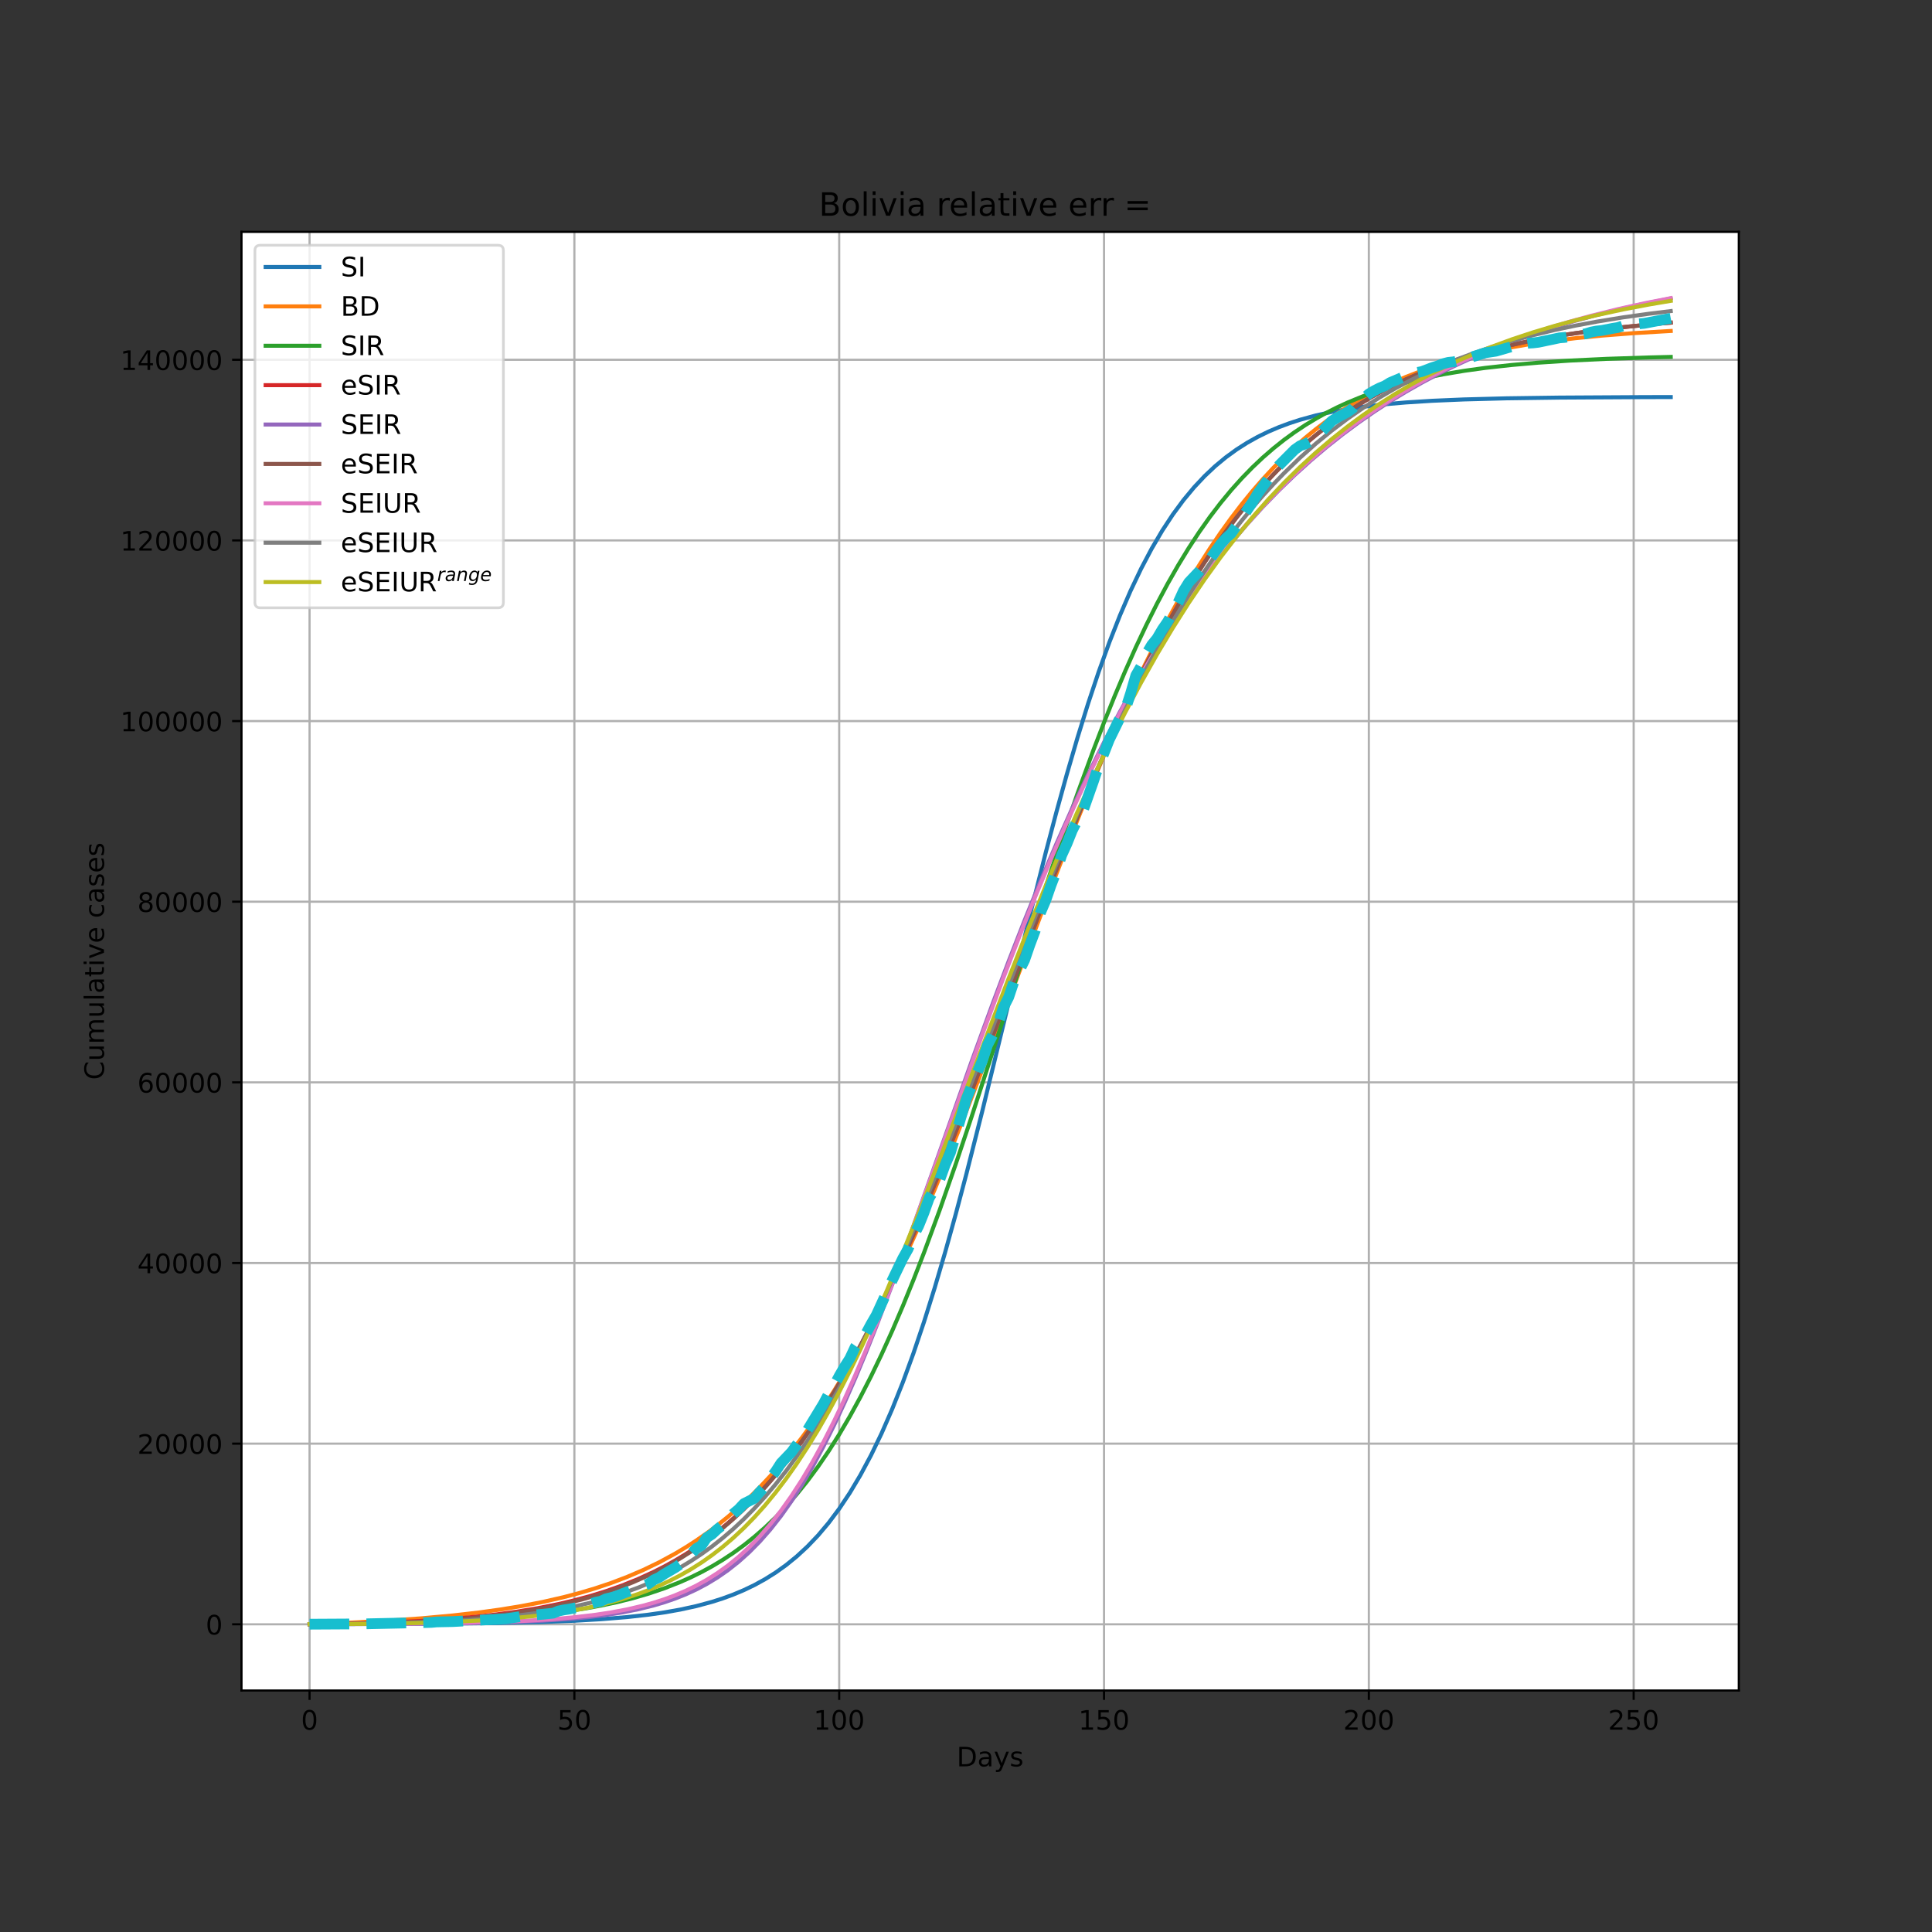 <?xml version="1.0" encoding="utf-8" standalone="no"?>
<!DOCTYPE svg PUBLIC "-//W3C//DTD SVG 1.1//EN"
  "http://www.w3.org/Graphics/SVG/1.1/DTD/svg11.dtd">
<!-- Created with matplotlib (https://matplotlib.org/) -->
<svg height="720pt" version="1.1" viewBox="0 0 720 720" width="720pt" xmlns="http://www.w3.org/2000/svg" xmlns:xlink="http://www.w3.org/1999/xlink">
 <rect x="0" y="0" width="720" height="720" fill="#333333" stroke="none"/>
 <defs>
  <style type="text/css">*{stroke-linecap:butt;stroke-linejoin:round;}</style>
 </defs>
 <g id="figure_1">
  <g id="patch_1">
   <path d="M 0 720 
L 720 720 
L 720 0 
L 0 0 
z
" style="fill:none;"/>
  </g>
  <g id="axes_1">
   <g id="patch_2">
    <path d="M 90 630 
L 648 630 
L 648 86.4 
L 90 86.4 
z
" style="fill:#ffffff;"/>
   </g>
   <g id="matplotlib.axis_1">
    <g id="xtick_1">
     <g id="line2d_1">
      <path clip-path="url(#p13b0a76f8d)" d="M 115.364 630 
L 115.364 86.4 
" style="fill:none;stroke:#b0b0b0;stroke-linecap:square;stroke-width:0.8;"/>
     </g>
     <g id="line2d_2">
      <defs>
       <path d="M 0 0 
L 0 3.5 
" id="m8380332beb" style="stroke:#000000;stroke-width:0.8;"/>
      </defs>
      <g>
       <use style="stroke:#000000;stroke-width:0.8;" x="115.364" xlink:href="#m8380332beb" y="630"/>
      </g>
     </g>
     <g id="text_1">
      <!-- 0 -->
      <g transform="translate(112.182 644.598)scale(0.1 -0.1)">
       <defs>
        <path d="M 31.781 66.406 
Q 24.172 66.406 20.328 58.906 
Q 16.5 51.422 16.5 36.375 
Q 16.5 21.391 20.328 13.891 
Q 24.172 6.391 31.781 6.391 
Q 39.453 6.391 43.281 13.891 
Q 47.125 21.391 47.125 36.375 
Q 47.125 51.422 43.281 58.906 
Q 39.453 66.406 31.781 66.406 
z
M 31.781 74.219 
Q 44.047 74.219 50.516 64.516 
Q 56.984 54.828 56.984 36.375 
Q 56.984 17.969 50.516 8.266 
Q 44.047 -1.422 31.781 -1.422 
Q 19.531 -1.422 13.062 8.266 
Q 6.594 17.969 6.594 36.375 
Q 6.594 54.828 13.062 64.516 
Q 19.531 74.219 31.781 74.219 
z
" id="DejaVuSans-48"/>
       </defs>
       <use xlink:href="#DejaVuSans-48"/>
      </g>
     </g>
    </g>
    <g id="xtick_2">
     <g id="line2d_3">
      <path clip-path="url(#p13b0a76f8d)" d="M 214.055 630 
L 214.055 86.4 
" style="fill:none;stroke:#b0b0b0;stroke-linecap:square;stroke-width:0.8;"/>
     </g>
     <g id="line2d_4">
      <g>
       <use style="stroke:#000000;stroke-width:0.8;" x="214.055" xlink:href="#m8380332beb" y="630"/>
      </g>
     </g>
     <g id="text_2">
      <!-- 50 -->
      <g transform="translate(207.692 644.598)scale(0.1 -0.1)">
       <defs>
        <path d="M 10.797 72.906 
L 49.516 72.906 
L 49.516 64.594 
L 19.828 64.594 
L 19.828 46.734 
Q 21.969 47.469 24.109 47.828 
Q 26.266 48.188 28.422 48.188 
Q 40.625 48.188 47.75 41.5 
Q 54.891 34.812 54.891 23.391 
Q 54.891 11.625 47.562 5.094 
Q 40.234 -1.422 26.906 -1.422 
Q 22.312 -1.422 17.547 -0.641 
Q 12.797 0.141 7.719 1.703 
L 7.719 11.625 
Q 12.109 9.234 16.797 8.062 
Q 21.484 6.891 26.703 6.891 
Q 35.156 6.891 40.078 11.328 
Q 45.016 15.766 45.016 23.391 
Q 45.016 31 40.078 35.438 
Q 35.156 39.891 26.703 39.891 
Q 22.75 39.891 18.812 39.016 
Q 14.891 38.141 10.797 36.281 
z
" id="DejaVuSans-53"/>
       </defs>
       <use xlink:href="#DejaVuSans-53"/>
       <use x="63.623" xlink:href="#DejaVuSans-48"/>
      </g>
     </g>
    </g>
    <g id="xtick_3">
     <g id="line2d_5">
      <path clip-path="url(#p13b0a76f8d)" d="M 312.746 630 
L 312.746 86.4 
" style="fill:none;stroke:#b0b0b0;stroke-linecap:square;stroke-width:0.8;"/>
     </g>
     <g id="line2d_6">
      <g>
       <use style="stroke:#000000;stroke-width:0.8;" x="312.746" xlink:href="#m8380332beb" y="630"/>
      </g>
     </g>
     <g id="text_3">
      <!-- 100 -->
      <g transform="translate(303.202 644.598)scale(0.1 -0.1)">
       <defs>
        <path d="M 12.406 8.297 
L 28.516 8.297 
L 28.516 63.922 
L 10.984 60.406 
L 10.984 69.391 
L 28.422 72.906 
L 38.281 72.906 
L 38.281 8.297 
L 54.391 8.297 
L 54.391 0 
L 12.406 0 
z
" id="DejaVuSans-49"/>
       </defs>
       <use xlink:href="#DejaVuSans-49"/>
       <use x="63.623" xlink:href="#DejaVuSans-48"/>
       <use x="127.246" xlink:href="#DejaVuSans-48"/>
      </g>
     </g>
    </g>
    <g id="xtick_4">
     <g id="line2d_7">
      <path clip-path="url(#p13b0a76f8d)" d="M 411.437 630 
L 411.437 86.4 
" style="fill:none;stroke:#b0b0b0;stroke-linecap:square;stroke-width:0.8;"/>
     </g>
     <g id="line2d_8">
      <g>
       <use style="stroke:#000000;stroke-width:0.8;" x="411.437" xlink:href="#m8380332beb" y="630"/>
      </g>
     </g>
     <g id="text_4">
      <!-- 150 -->
      <g transform="translate(401.893 644.598)scale(0.1 -0.1)">
       <use xlink:href="#DejaVuSans-49"/>
       <use x="63.623" xlink:href="#DejaVuSans-53"/>
       <use x="127.246" xlink:href="#DejaVuSans-48"/>
      </g>
     </g>
    </g>
    <g id="xtick_5">
     <g id="line2d_9">
      <path clip-path="url(#p13b0a76f8d)" d="M 510.128 630 
L 510.128 86.4 
" style="fill:none;stroke:#b0b0b0;stroke-linecap:square;stroke-width:0.8;"/>
     </g>
     <g id="line2d_10">
      <g>
       <use style="stroke:#000000;stroke-width:0.8;" x="510.128" xlink:href="#m8380332beb" y="630"/>
      </g>
     </g>
     <g id="text_5">
      <!-- 200 -->
      <g transform="translate(500.585 644.598)scale(0.1 -0.1)">
       <defs>
        <path d="M 19.188 8.297 
L 53.609 8.297 
L 53.609 0 
L 7.328 0 
L 7.328 8.297 
Q 12.938 14.109 22.625 23.891 
Q 32.328 33.688 34.812 36.531 
Q 39.547 41.844 41.422 45.531 
Q 43.312 49.219 43.312 52.781 
Q 43.312 58.594 39.234 62.25 
Q 35.156 65.922 28.609 65.922 
Q 23.969 65.922 18.812 64.312 
Q 13.672 62.703 7.812 59.422 
L 7.812 69.391 
Q 13.766 71.781 18.938 73 
Q 24.125 74.219 28.422 74.219 
Q 39.75 74.219 46.484 68.547 
Q 53.219 62.891 53.219 53.422 
Q 53.219 48.922 51.531 44.891 
Q 49.859 40.875 45.406 35.406 
Q 44.188 33.984 37.641 27.219 
Q 31.109 20.453 19.188 8.297 
z
" id="DejaVuSans-50"/>
       </defs>
       <use xlink:href="#DejaVuSans-50"/>
       <use x="63.623" xlink:href="#DejaVuSans-48"/>
       <use x="127.246" xlink:href="#DejaVuSans-48"/>
      </g>
     </g>
    </g>
    <g id="xtick_6">
     <g id="line2d_11">
      <path clip-path="url(#p13b0a76f8d)" d="M 608.82 630 
L 608.82 86.4 
" style="fill:none;stroke:#b0b0b0;stroke-linecap:square;stroke-width:0.8;"/>
     </g>
     <g id="line2d_12">
      <g>
       <use style="stroke:#000000;stroke-width:0.8;" x="608.82" xlink:href="#m8380332beb" y="630"/>
      </g>
     </g>
     <g id="text_6">
      <!-- 250 -->
      <g transform="translate(599.276 644.598)scale(0.1 -0.1)">
       <use xlink:href="#DejaVuSans-50"/>
       <use x="63.623" xlink:href="#DejaVuSans-53"/>
       <use x="127.246" xlink:href="#DejaVuSans-48"/>
      </g>
     </g>
    </g>
    <g id="text_7">
     <!-- Days -->
     <g transform="translate(356.522 658.277)scale(0.1 -0.1)">
      <defs>
       <path d="M 19.672 64.797 
L 19.672 8.109 
L 31.594 8.109 
Q 46.688 8.109 53.688 14.938 
Q 60.688 21.781 60.688 36.531 
Q 60.688 51.172 53.688 57.984 
Q 46.688 64.797 31.594 64.797 
z
M 9.812 72.906 
L 30.078 72.906 
Q 51.266 72.906 61.172 64.094 
Q 71.094 55.281 71.094 36.531 
Q 71.094 17.672 61.125 8.828 
Q 51.172 0 30.078 0 
L 9.812 0 
z
" id="DejaVuSans-68"/>
       <path d="M 34.281 27.484 
Q 23.391 27.484 19.188 25 
Q 14.984 22.516 14.984 16.5 
Q 14.984 11.719 18.141 8.906 
Q 21.297 6.109 26.703 6.109 
Q 34.188 6.109 38.703 11.406 
Q 43.219 16.703 43.219 25.484 
L 43.219 27.484 
z
M 52.203 31.203 
L 52.203 0 
L 43.219 0 
L 43.219 8.297 
Q 40.141 3.328 35.547 0.953 
Q 30.953 -1.422 24.312 -1.422 
Q 15.922 -1.422 10.953 3.297 
Q 6 8.016 6 15.922 
Q 6 25.141 12.172 29.828 
Q 18.359 34.516 30.609 34.516 
L 43.219 34.516 
L 43.219 35.406 
Q 43.219 41.609 39.141 45 
Q 35.062 48.391 27.688 48.391 
Q 23 48.391 18.547 47.266 
Q 14.109 46.141 10.016 43.891 
L 10.016 52.203 
Q 14.938 54.109 19.578 55.047 
Q 24.219 56 28.609 56 
Q 40.484 56 46.344 49.844 
Q 52.203 43.703 52.203 31.203 
z
" id="DejaVuSans-97"/>
       <path d="M 32.172 -5.078 
Q 28.375 -14.844 24.75 -17.812 
Q 21.141 -20.797 15.094 -20.797 
L 7.906 -20.797 
L 7.906 -13.281 
L 13.188 -13.281 
Q 16.891 -13.281 18.938 -11.516 
Q 21 -9.766 23.484 -3.219 
L 25.094 0.875 
L 2.984 54.688 
L 12.5 54.688 
L 29.594 11.922 
L 46.688 54.688 
L 56.203 54.688 
z
" id="DejaVuSans-121"/>
       <path d="M 44.281 53.078 
L 44.281 44.578 
Q 40.484 46.531 36.375 47.5 
Q 32.281 48.484 27.875 48.484 
Q 21.188 48.484 17.844 46.438 
Q 14.5 44.391 14.5 40.281 
Q 14.5 37.156 16.891 35.375 
Q 19.281 33.594 26.516 31.984 
L 29.594 31.297 
Q 39.156 29.25 43.188 25.516 
Q 47.219 21.781 47.219 15.094 
Q 47.219 7.469 41.188 3.016 
Q 35.156 -1.422 24.609 -1.422 
Q 20.219 -1.422 15.453 -0.562 
Q 10.688 0.297 5.422 2 
L 5.422 11.281 
Q 10.406 8.688 15.234 7.391 
Q 20.062 6.109 24.812 6.109 
Q 31.156 6.109 34.562 8.281 
Q 37.984 10.453 37.984 14.406 
Q 37.984 18.062 35.516 20.016 
Q 33.062 21.969 24.703 23.781 
L 21.578 24.516 
Q 13.234 26.266 9.516 29.906 
Q 5.812 33.547 5.812 39.891 
Q 5.812 47.609 11.281 51.797 
Q 16.75 56 26.812 56 
Q 31.781 56 36.172 55.266 
Q 40.578 54.547 44.281 53.078 
z
" id="DejaVuSans-115"/>
      </defs>
      <use xlink:href="#DejaVuSans-68"/>
      <use x="77.002" xlink:href="#DejaVuSans-97"/>
      <use x="138.281" xlink:href="#DejaVuSans-121"/>
      <use x="197.461" xlink:href="#DejaVuSans-115"/>
     </g>
    </g>
   </g>
   <g id="matplotlib.axis_2">
    <g id="ytick_1">
     <g id="line2d_13">
      <path clip-path="url(#p13b0a76f8d)" d="M 90 605.328 
L 648 605.328 
" style="fill:none;stroke:#b0b0b0;stroke-linecap:square;stroke-width:0.8;"/>
     </g>
     <g id="line2d_14">
      <defs>
       <path d="M 0 0 
L -3.5 0 
" id="m8670a196f9" style="stroke:#000000;stroke-width:0.8;"/>
      </defs>
      <g>
       <use style="stroke:#000000;stroke-width:0.8;" x="90" xlink:href="#m8670a196f9" y="605.328"/>
      </g>
     </g>
     <g id="text_8">
      <!-- 0 -->
      <g transform="translate(76.638 609.127)scale(0.1 -0.1)">
       <use xlink:href="#DejaVuSans-48"/>
      </g>
     </g>
    </g>
    <g id="ytick_2">
     <g id="line2d_15">
      <path clip-path="url(#p13b0a76f8d)" d="M 90 538.006 
L 648 538.006 
" style="fill:none;stroke:#b0b0b0;stroke-linecap:square;stroke-width:0.8;"/>
     </g>
     <g id="line2d_16">
      <g>
       <use style="stroke:#000000;stroke-width:0.8;" x="90" xlink:href="#m8670a196f9" y="538.006"/>
      </g>
     </g>
     <g id="text_9">
      <!-- 20000 -->
      <g transform="translate(51.188 541.805)scale(0.1 -0.1)">
       <use xlink:href="#DejaVuSans-50"/>
       <use x="63.623" xlink:href="#DejaVuSans-48"/>
       <use x="127.246" xlink:href="#DejaVuSans-48"/>
       <use x="190.869" xlink:href="#DejaVuSans-48"/>
       <use x="254.492" xlink:href="#DejaVuSans-48"/>
      </g>
     </g>
    </g>
    <g id="ytick_3">
     <g id="line2d_17">
      <path clip-path="url(#p13b0a76f8d)" d="M 90 470.684 
L 648 470.684 
" style="fill:none;stroke:#b0b0b0;stroke-linecap:square;stroke-width:0.8;"/>
     </g>
     <g id="line2d_18">
      <g>
       <use style="stroke:#000000;stroke-width:0.8;" x="90" xlink:href="#m8670a196f9" y="470.684"/>
      </g>
     </g>
     <g id="text_10">
      <!-- 40000 -->
      <g transform="translate(51.188 474.484)scale(0.1 -0.1)">
       <defs>
        <path d="M 37.797 64.312 
L 12.891 25.391 
L 37.797 25.391 
z
M 35.203 72.906 
L 47.609 72.906 
L 47.609 25.391 
L 58.016 25.391 
L 58.016 17.188 
L 47.609 17.188 
L 47.609 0 
L 37.797 0 
L 37.797 17.188 
L 4.891 17.188 
L 4.891 26.703 
z
" id="DejaVuSans-52"/>
       </defs>
       <use xlink:href="#DejaVuSans-52"/>
       <use x="63.623" xlink:href="#DejaVuSans-48"/>
       <use x="127.246" xlink:href="#DejaVuSans-48"/>
       <use x="190.869" xlink:href="#DejaVuSans-48"/>
       <use x="254.492" xlink:href="#DejaVuSans-48"/>
      </g>
     </g>
    </g>
    <g id="ytick_4">
     <g id="line2d_19">
      <path clip-path="url(#p13b0a76f8d)" d="M 90 403.363 
L 648 403.363 
" style="fill:none;stroke:#b0b0b0;stroke-linecap:square;stroke-width:0.8;"/>
     </g>
     <g id="line2d_20">
      <g>
       <use style="stroke:#000000;stroke-width:0.8;" x="90" xlink:href="#m8670a196f9" y="403.363"/>
      </g>
     </g>
     <g id="text_11">
      <!-- 60000 -->
      <g transform="translate(51.188 407.162)scale(0.1 -0.1)">
       <defs>
        <path d="M 33.016 40.375 
Q 26.375 40.375 22.484 35.828 
Q 18.609 31.297 18.609 23.391 
Q 18.609 15.531 22.484 10.953 
Q 26.375 6.391 33.016 6.391 
Q 39.656 6.391 43.531 10.953 
Q 47.406 15.531 47.406 23.391 
Q 47.406 31.297 43.531 35.828 
Q 39.656 40.375 33.016 40.375 
z
M 52.594 71.297 
L 52.594 62.312 
Q 48.875 64.062 45.094 64.984 
Q 41.312 65.922 37.594 65.922 
Q 27.828 65.922 22.672 59.328 
Q 17.531 52.734 16.797 39.406 
Q 19.672 43.656 24.016 45.922 
Q 28.375 48.188 33.594 48.188 
Q 44.578 48.188 50.953 41.516 
Q 57.328 34.859 57.328 23.391 
Q 57.328 12.156 50.688 5.359 
Q 44.047 -1.422 33.016 -1.422 
Q 20.359 -1.422 13.672 8.266 
Q 6.984 17.969 6.984 36.375 
Q 6.984 53.656 15.188 63.938 
Q 23.391 74.219 37.203 74.219 
Q 40.922 74.219 44.703 73.484 
Q 48.484 72.75 52.594 71.297 
z
" id="DejaVuSans-54"/>
       </defs>
       <use xlink:href="#DejaVuSans-54"/>
       <use x="63.623" xlink:href="#DejaVuSans-48"/>
       <use x="127.246" xlink:href="#DejaVuSans-48"/>
       <use x="190.869" xlink:href="#DejaVuSans-48"/>
       <use x="254.492" xlink:href="#DejaVuSans-48"/>
      </g>
     </g>
    </g>
    <g id="ytick_5">
     <g id="line2d_21">
      <path clip-path="url(#p13b0a76f8d)" d="M 90 336.041 
L 648 336.041 
" style="fill:none;stroke:#b0b0b0;stroke-linecap:square;stroke-width:0.8;"/>
     </g>
     <g id="line2d_22">
      <g>
       <use style="stroke:#000000;stroke-width:0.8;" x="90" xlink:href="#m8670a196f9" y="336.041"/>
      </g>
     </g>
     <g id="text_12">
      <!-- 80000 -->
      <g transform="translate(51.188 339.84)scale(0.1 -0.1)">
       <defs>
        <path d="M 31.781 34.625 
Q 24.75 34.625 20.719 30.859 
Q 16.703 27.094 16.703 20.516 
Q 16.703 13.922 20.719 10.156 
Q 24.75 6.391 31.781 6.391 
Q 38.812 6.391 42.859 10.172 
Q 46.922 13.969 46.922 20.516 
Q 46.922 27.094 42.891 30.859 
Q 38.875 34.625 31.781 34.625 
z
M 21.922 38.812 
Q 15.578 40.375 12.031 44.719 
Q 8.5 49.078 8.5 55.328 
Q 8.5 64.062 14.719 69.141 
Q 20.953 74.219 31.781 74.219 
Q 42.672 74.219 48.875 69.141 
Q 55.078 64.062 55.078 55.328 
Q 55.078 49.078 51.531 44.719 
Q 48 40.375 41.703 38.812 
Q 48.828 37.156 52.797 32.312 
Q 56.781 27.484 56.781 20.516 
Q 56.781 9.906 50.312 4.234 
Q 43.844 -1.422 31.781 -1.422 
Q 19.734 -1.422 13.25 4.234 
Q 6.781 9.906 6.781 20.516 
Q 6.781 27.484 10.781 32.312 
Q 14.797 37.156 21.922 38.812 
z
M 18.312 54.391 
Q 18.312 48.734 21.844 45.562 
Q 25.391 42.391 31.781 42.391 
Q 38.141 42.391 41.719 45.562 
Q 45.312 48.734 45.312 54.391 
Q 45.312 60.062 41.719 63.234 
Q 38.141 66.406 31.781 66.406 
Q 25.391 66.406 21.844 63.234 
Q 18.312 60.062 18.312 54.391 
z
" id="DejaVuSans-56"/>
       </defs>
       <use xlink:href="#DejaVuSans-56"/>
       <use x="63.623" xlink:href="#DejaVuSans-48"/>
       <use x="127.246" xlink:href="#DejaVuSans-48"/>
       <use x="190.869" xlink:href="#DejaVuSans-48"/>
       <use x="254.492" xlink:href="#DejaVuSans-48"/>
      </g>
     </g>
    </g>
    <g id="ytick_6">
     <g id="line2d_23">
      <path clip-path="url(#p13b0a76f8d)" d="M 90 268.719 
L 648 268.719 
" style="fill:none;stroke:#b0b0b0;stroke-linecap:square;stroke-width:0.8;"/>
     </g>
     <g id="line2d_24">
      <g>
       <use style="stroke:#000000;stroke-width:0.8;" x="90" xlink:href="#m8670a196f9" y="268.719"/>
      </g>
     </g>
     <g id="text_13">
      <!-- 100000 -->
      <g transform="translate(44.825 272.519)scale(0.1 -0.1)">
       <use xlink:href="#DejaVuSans-49"/>
       <use x="63.623" xlink:href="#DejaVuSans-48"/>
       <use x="127.246" xlink:href="#DejaVuSans-48"/>
       <use x="190.869" xlink:href="#DejaVuSans-48"/>
       <use x="254.492" xlink:href="#DejaVuSans-48"/>
       <use x="318.115" xlink:href="#DejaVuSans-48"/>
      </g>
     </g>
    </g>
    <g id="ytick_7">
     <g id="line2d_25">
      <path clip-path="url(#p13b0a76f8d)" d="M 90 201.398 
L 648 201.398 
" style="fill:none;stroke:#b0b0b0;stroke-linecap:square;stroke-width:0.8;"/>
     </g>
     <g id="line2d_26">
      <g>
       <use style="stroke:#000000;stroke-width:0.8;" x="90" xlink:href="#m8670a196f9" y="201.398"/>
      </g>
     </g>
     <g id="text_14">
      <!-- 120000 -->
      <g transform="translate(44.825 205.197)scale(0.1 -0.1)">
       <use xlink:href="#DejaVuSans-49"/>
       <use x="63.623" xlink:href="#DejaVuSans-50"/>
       <use x="127.246" xlink:href="#DejaVuSans-48"/>
       <use x="190.869" xlink:href="#DejaVuSans-48"/>
       <use x="254.492" xlink:href="#DejaVuSans-48"/>
       <use x="318.115" xlink:href="#DejaVuSans-48"/>
      </g>
     </g>
    </g>
    <g id="ytick_8">
     <g id="line2d_27">
      <path clip-path="url(#p13b0a76f8d)" d="M 90 134.076 
L 648 134.076 
" style="fill:none;stroke:#b0b0b0;stroke-linecap:square;stroke-width:0.8;"/>
     </g>
     <g id="line2d_28">
      <g>
       <use style="stroke:#000000;stroke-width:0.8;" x="90" xlink:href="#m8670a196f9" y="134.076"/>
      </g>
     </g>
     <g id="text_15">
      <!-- 140000 -->
      <g transform="translate(44.825 137.875)scale(0.1 -0.1)">
       <use xlink:href="#DejaVuSans-49"/>
       <use x="63.623" xlink:href="#DejaVuSans-52"/>
       <use x="127.246" xlink:href="#DejaVuSans-48"/>
       <use x="190.869" xlink:href="#DejaVuSans-48"/>
       <use x="254.492" xlink:href="#DejaVuSans-48"/>
       <use x="318.115" xlink:href="#DejaVuSans-48"/>
      </g>
     </g>
    </g>
    <g id="text_16">
     <!-- Cumulative cases -->
     <g transform="translate(38.745 402.426)rotate(-90)scale(0.1 -0.1)">
      <defs>
       <path d="M 64.406 67.281 
L 64.406 56.891 
Q 59.422 61.531 53.781 63.812 
Q 48.141 66.109 41.797 66.109 
Q 29.297 66.109 22.656 58.469 
Q 16.016 50.828 16.016 36.375 
Q 16.016 21.969 22.656 14.328 
Q 29.297 6.688 41.797 6.688 
Q 48.141 6.688 53.781 8.984 
Q 59.422 11.281 64.406 15.922 
L 64.406 5.609 
Q 59.234 2.094 53.438 0.328 
Q 47.656 -1.422 41.219 -1.422 
Q 24.656 -1.422 15.125 8.703 
Q 5.609 18.844 5.609 36.375 
Q 5.609 53.953 15.125 64.078 
Q 24.656 74.219 41.219 74.219 
Q 47.75 74.219 53.531 72.484 
Q 59.328 70.75 64.406 67.281 
z
" id="DejaVuSans-67"/>
       <path d="M 8.5 21.578 
L 8.5 54.688 
L 17.484 54.688 
L 17.484 21.922 
Q 17.484 14.156 20.5 10.266 
Q 23.531 6.391 29.594 6.391 
Q 36.859 6.391 41.078 11.031 
Q 45.312 15.672 45.312 23.688 
L 45.312 54.688 
L 54.297 54.688 
L 54.297 0 
L 45.312 0 
L 45.312 8.406 
Q 42.047 3.422 37.719 1 
Q 33.406 -1.422 27.688 -1.422 
Q 18.266 -1.422 13.375 4.438 
Q 8.5 10.297 8.5 21.578 
z
M 31.109 56 
z
" id="DejaVuSans-117"/>
       <path d="M 52 44.188 
Q 55.375 50.25 60.062 53.125 
Q 64.75 56 71.094 56 
Q 79.641 56 84.281 50.016 
Q 88.922 44.047 88.922 33.016 
L 88.922 0 
L 79.891 0 
L 79.891 32.719 
Q 79.891 40.578 77.094 44.375 
Q 74.312 48.188 68.609 48.188 
Q 61.625 48.188 57.562 43.547 
Q 53.516 38.922 53.516 30.906 
L 53.516 0 
L 44.484 0 
L 44.484 32.719 
Q 44.484 40.625 41.703 44.406 
Q 38.922 48.188 33.109 48.188 
Q 26.219 48.188 22.156 43.531 
Q 18.109 38.875 18.109 30.906 
L 18.109 0 
L 9.078 0 
L 9.078 54.688 
L 18.109 54.688 
L 18.109 46.188 
Q 21.188 51.219 25.484 53.609 
Q 29.781 56 35.688 56 
Q 41.656 56 45.828 52.969 
Q 50 49.953 52 44.188 
z
" id="DejaVuSans-109"/>
       <path d="M 9.422 75.984 
L 18.406 75.984 
L 18.406 0 
L 9.422 0 
z
" id="DejaVuSans-108"/>
       <path d="M 18.312 70.219 
L 18.312 54.688 
L 36.812 54.688 
L 36.812 47.703 
L 18.312 47.703 
L 18.312 18.016 
Q 18.312 11.328 20.141 9.422 
Q 21.969 7.516 27.594 7.516 
L 36.812 7.516 
L 36.812 0 
L 27.594 0 
Q 17.188 0 13.234 3.875 
Q 9.281 7.766 9.281 18.016 
L 9.281 47.703 
L 2.688 47.703 
L 2.688 54.688 
L 9.281 54.688 
L 9.281 70.219 
z
" id="DejaVuSans-116"/>
       <path d="M 9.422 54.688 
L 18.406 54.688 
L 18.406 0 
L 9.422 0 
z
M 9.422 75.984 
L 18.406 75.984 
L 18.406 64.594 
L 9.422 64.594 
z
" id="DejaVuSans-105"/>
       <path d="M 2.984 54.688 
L 12.5 54.688 
L 29.594 8.797 
L 46.688 54.688 
L 56.203 54.688 
L 35.688 0 
L 23.484 0 
z
" id="DejaVuSans-118"/>
       <path d="M 56.203 29.594 
L 56.203 25.203 
L 14.891 25.203 
Q 15.484 15.922 20.484 11.062 
Q 25.484 6.203 34.422 6.203 
Q 39.594 6.203 44.453 7.469 
Q 49.312 8.734 54.109 11.281 
L 54.109 2.781 
Q 49.266 0.734 44.188 -0.344 
Q 39.109 -1.422 33.891 -1.422 
Q 20.797 -1.422 13.156 6.188 
Q 5.516 13.812 5.516 26.812 
Q 5.516 40.234 12.766 48.109 
Q 20.016 56 32.328 56 
Q 43.359 56 49.781 48.891 
Q 56.203 41.797 56.203 29.594 
z
M 47.219 32.234 
Q 47.125 39.594 43.094 43.984 
Q 39.062 48.391 32.422 48.391 
Q 24.906 48.391 20.391 44.141 
Q 15.875 39.891 15.188 32.172 
z
" id="DejaVuSans-101"/>
       <path id="DejaVuSans-32"/>
       <path d="M 48.781 52.594 
L 48.781 44.188 
Q 44.969 46.297 41.141 47.344 
Q 37.312 48.391 33.406 48.391 
Q 24.656 48.391 19.812 42.844 
Q 14.984 37.312 14.984 27.297 
Q 14.984 17.281 19.812 11.734 
Q 24.656 6.203 33.406 6.203 
Q 37.312 6.203 41.141 7.25 
Q 44.969 8.297 48.781 10.406 
L 48.781 2.094 
Q 45.016 0.344 40.984 -0.531 
Q 36.969 -1.422 32.422 -1.422 
Q 20.062 -1.422 12.781 6.344 
Q 5.516 14.109 5.516 27.297 
Q 5.516 40.672 12.859 48.328 
Q 20.219 56 33.016 56 
Q 37.156 56 41.109 55.141 
Q 45.062 54.297 48.781 52.594 
z
" id="DejaVuSans-99"/>
      </defs>
      <use xlink:href="#DejaVuSans-67"/>
      <use x="69.824" xlink:href="#DejaVuSans-117"/>
      <use x="133.203" xlink:href="#DejaVuSans-109"/>
      <use x="230.615" xlink:href="#DejaVuSans-117"/>
      <use x="293.994" xlink:href="#DejaVuSans-108"/>
      <use x="321.777" xlink:href="#DejaVuSans-97"/>
      <use x="383.057" xlink:href="#DejaVuSans-116"/>
      <use x="422.266" xlink:href="#DejaVuSans-105"/>
      <use x="450.049" xlink:href="#DejaVuSans-118"/>
      <use x="509.229" xlink:href="#DejaVuSans-101"/>
      <use x="570.752" xlink:href="#DejaVuSans-32"/>
      <use x="602.539" xlink:href="#DejaVuSans-99"/>
      <use x="657.52" xlink:href="#DejaVuSans-97"/>
      <use x="718.799" xlink:href="#DejaVuSans-115"/>
      <use x="770.898" xlink:href="#DejaVuSans-101"/>
      <use x="832.422" xlink:href="#DejaVuSans-115"/>
     </g>
    </g>
   </g>
   <g id="line2d_29">
    <path clip-path="url(#p13b0a76f8d)" d="M 115.364 605.291 
L 162.735 605.122 
L 186.421 604.841 
L 202.212 604.466 
L 214.055 604.005 
L 223.924 603.438 
L 233.793 602.63 
L 241.688 601.743 
L 247.61 600.892 
L 253.531 599.842 
L 259.453 598.548 
L 265.374 596.954 
L 269.322 595.692 
L 273.27 594.245 
L 277.217 592.587 
L 281.165 590.689 
L 285.112 588.518 
L 289.06 586.041 
L 293.008 583.216 
L 296.955 580.001 
L 300.903 576.35 
L 304.851 572.213 
L 308.798 567.538 
L 312.746 562.269 
L 316.694 556.352 
L 320.641 549.731 
L 324.589 542.352 
L 328.537 534.168 
L 332.484 525.136 
L 336.432 515.226 
L 340.38 504.418 
L 344.327 492.711 
L 348.275 480.123 
L 352.222 466.694 
L 356.17 452.487 
L 360.118 437.591 
L 366.039 414.202 
L 373.935 381.805 
L 383.804 341.17 
L 389.725 317.686 
L 393.673 302.705 
L 397.62 288.401 
L 401.568 274.863 
L 405.516 262.16 
L 409.463 250.334 
L 413.411 239.406 
L 417.359 229.376 
L 421.306 220.228 
L 425.254 211.933 
L 429.202 204.449 
L 433.149 197.73 
L 437.097 191.722 
L 441.045 186.37 
L 444.992 181.618 
L 448.94 177.412 
L 452.888 173.699 
L 456.835 170.429 
L 460.783 167.555 
L 464.73 165.033 
L 468.678 162.823 
L 472.626 160.891 
L 476.573 159.202 
L 480.521 157.729 
L 484.469 156.444 
L 490.39 154.82 
L 496.312 153.501 
L 502.233 152.431 
L 508.155 151.565 
L 516.05 150.66 
L 523.945 149.979 
L 533.814 149.359 
L 545.657 148.854 
L 561.448 148.443 
L 581.186 148.171 
L 612.767 147.993 
L 622.636 147.969 
L 622.636 147.969 
" style="fill:none;stroke:#1f77b4;stroke-linecap:square;stroke-width:1.5;"/>
   </g>
   <g id="line2d_30">
    <path clip-path="url(#p13b0a76f8d)" d="M 115.364 605.291 
L 131.154 604.683 
L 144.971 603.949 
L 156.814 603.119 
L 168.657 602.046 
L 178.526 600.918 
L 186.421 599.827 
L 194.317 598.535 
L 202.212 597.009 
L 210.107 595.206 
L 216.029 593.644 
L 221.95 591.877 
L 227.872 589.882 
L 233.793 587.629 
L 239.715 585.09 
L 245.636 582.232 
L 251.557 579.02 
L 255.505 576.663 
L 259.453 574.12 
L 263.4 571.379 
L 267.348 568.427 
L 271.296 565.252 
L 275.243 561.84 
L 279.191 558.178 
L 283.139 554.253 
L 287.086 550.053 
L 291.034 545.564 
L 294.982 540.774 
L 298.929 535.673 
L 302.877 530.248 
L 306.825 524.492 
L 310.772 518.397 
L 314.72 511.956 
L 318.667 505.166 
L 322.615 498.024 
L 326.563 490.533 
L 330.51 482.695 
L 336.432 470.305 
L 342.353 457.189 
L 348.275 443.403 
L 354.196 429.018 
L 360.118 414.123 
L 368.013 393.652 
L 381.83 356.957 
L 393.673 325.692 
L 401.568 305.484 
L 407.49 290.855 
L 413.411 276.787 
L 419.333 263.359 
L 425.254 250.634 
L 431.175 238.657 
L 435.123 231.103 
L 439.071 223.898 
L 443.018 217.044 
L 446.966 210.541 
L 450.914 204.383 
L 454.861 198.566 
L 458.809 193.083 
L 462.757 187.923 
L 466.704 183.078 
L 470.652 178.536 
L 474.6 174.284 
L 478.547 170.311 
L 482.495 166.603 
L 486.443 163.146 
L 490.39 159.929 
L 494.338 156.938 
L 498.285 154.16 
L 502.233 151.582 
L 506.181 149.192 
L 512.102 145.935 
L 518.024 143.036 
L 523.945 140.46 
L 529.867 138.175 
L 535.788 136.15 
L 541.71 134.357 
L 547.631 132.772 
L 553.553 131.371 
L 561.448 129.755 
L 569.343 128.388 
L 577.238 127.232 
L 587.108 126.037 
L 596.977 125.071 
L 608.82 124.152 
L 622.636 123.34 
L 622.636 123.34 
" style="fill:none;stroke:#ff7f0e;stroke-linecap:square;stroke-width:1.5;"/>
   </g>
   <g id="line2d_31">
    <path clip-path="url(#p13b0a76f8d)" d="M 115.364 605.291 
L 139.05 604.945 
L 156.814 604.491 
L 170.631 603.951 
L 182.474 603.296 
L 192.343 602.564 
L 202.212 601.609 
L 210.107 600.641 
L 218.002 599.444 
L 223.924 598.366 
L 229.845 597.105 
L 235.767 595.631 
L 241.688 593.911 
L 247.61 591.905 
L 253.531 589.569 
L 257.479 587.805 
L 261.427 585.856 
L 265.374 583.705 
L 269.322 581.335 
L 273.27 578.724 
L 277.217 575.854 
L 281.165 572.701 
L 285.112 569.244 
L 289.06 565.46 
L 293.008 561.324 
L 296.955 556.814 
L 300.903 551.905 
L 304.851 546.576 
L 308.798 540.805 
L 312.746 534.572 
L 316.694 527.86 
L 320.641 520.655 
L 324.589 512.947 
L 328.537 504.731 
L 332.484 496.008 
L 336.432 486.782 
L 340.38 477.068 
L 344.327 466.884 
L 350.249 450.793 
L 356.17 433.833 
L 362.092 416.165 
L 369.987 391.838 
L 389.725 330.398 
L 395.647 312.697 
L 401.568 295.683 
L 407.49 279.505 
L 411.437 269.245 
L 415.385 259.435 
L 419.333 250.094 
L 423.28 241.236 
L 427.228 232.866 
L 431.175 224.984 
L 435.123 217.586 
L 439.071 210.664 
L 443.018 204.206 
L 446.966 198.196 
L 450.914 192.617 
L 454.861 187.449 
L 458.809 182.674 
L 462.757 178.268 
L 466.704 174.211 
L 470.652 170.481 
L 474.6 167.058 
L 478.547 163.919 
L 482.495 161.046 
L 486.443 158.418 
L 490.39 156.017 
L 494.338 153.826 
L 498.285 151.829 
L 502.233 150.008 
L 508.155 147.579 
L 514.076 145.471 
L 519.998 143.645 
L 525.919 142.065 
L 531.84 140.698 
L 537.762 139.517 
L 545.657 138.19 
L 553.553 137.1 
L 563.422 136.008 
L 573.291 135.156 
L 585.134 134.378 
L 598.95 133.721 
L 614.741 133.204 
L 622.636 133.014 
L 622.636 133.014 
" style="fill:none;stroke:#2ca02c;stroke-linecap:square;stroke-width:1.5;"/>
   </g>
   <g id="line2d_32">
    <path clip-path="url(#p13b0a76f8d)" d="M 115.364 605.291 
L 131.154 605.047 
L 144.971 604.635 
L 156.814 604.081 
L 166.683 603.438 
L 176.552 602.584 
L 184.447 601.717 
L 192.343 600.653 
L 200.238 599.355 
L 208.133 597.782 
L 214.055 596.391 
L 219.976 594.794 
L 225.898 592.964 
L 231.819 590.873 
L 237.741 588.489 
L 243.662 585.777 
L 247.61 583.768 
L 251.557 581.585 
L 255.505 579.216 
L 259.453 576.648 
L 263.4 573.866 
L 267.348 570.859 
L 271.296 567.612 
L 275.243 564.112 
L 279.191 560.343 
L 283.139 556.293 
L 287.086 551.949 
L 291.034 547.296 
L 294.982 542.324 
L 298.929 537.022 
L 302.877 531.38 
L 306.825 525.389 
L 310.772 519.044 
L 314.72 512.342 
L 318.667 505.28 
L 322.615 497.861 
L 326.563 490.089 
L 330.51 481.972 
L 336.432 469.176 
L 342.353 455.683 
L 348.275 441.564 
L 354.196 426.909 
L 362.092 406.712 
L 373.935 375.586 
L 387.751 339.229 
L 395.647 319.01 
L 401.568 304.314 
L 407.49 290.123 
L 413.411 276.516 
L 419.333 263.551 
L 425.254 251.276 
L 431.175 239.719 
L 435.123 232.421 
L 439.071 225.451 
L 443.018 218.808 
L 446.966 212.488 
L 450.914 206.487 
L 454.861 200.799 
L 458.809 195.415 
L 462.757 190.328 
L 466.704 185.528 
L 470.652 181.005 
L 474.6 176.747 
L 478.547 172.743 
L 482.495 168.983 
L 486.443 165.455 
L 490.39 162.148 
L 494.338 159.05 
L 498.285 156.15 
L 504.207 152.148 
L 510.128 148.533 
L 516.05 145.27 
L 521.971 142.329 
L 527.893 139.68 
L 533.814 137.295 
L 539.736 135.149 
L 545.657 133.218 
L 551.579 131.482 
L 559.474 129.436 
L 567.369 127.66 
L 575.265 126.117 
L 583.16 124.775 
L 593.029 123.339 
L 602.898 122.129 
L 614.741 120.92 
L 622.636 120.236 
L 622.636 120.236 
" style="fill:none;stroke:#d62728;stroke-linecap:square;stroke-width:1.5;"/>
   </g>
   <g id="line2d_33">
    <path clip-path="url(#p13b0a76f8d)" d="M 115.364 605.291 
L 150.892 605.166 
L 174.578 604.891 
L 190.369 604.494 
L 202.212 603.98 
L 212.081 603.322 
L 219.976 602.574 
L 225.898 601.839 
L 231.819 600.913 
L 237.741 599.748 
L 243.662 598.287 
L 247.61 597.114 
L 251.557 595.755 
L 255.505 594.183 
L 259.453 592.37 
L 263.4 590.283 
L 267.348 587.888 
L 271.296 585.148 
L 275.243 582.027 
L 279.191 578.485 
L 283.139 574.485 
L 287.086 569.99 
L 291.034 564.968 
L 294.982 559.391 
L 298.929 553.237 
L 302.877 546.496 
L 306.825 539.163 
L 310.772 531.248 
L 314.72 522.771 
L 318.667 513.763 
L 322.615 504.267 
L 326.563 494.333 
L 332.484 478.742 
L 338.406 462.516 
L 348.275 434.669 
L 362.092 395.588 
L 369.987 373.921 
L 375.908 358.204 
L 381.83 343.031 
L 387.751 328.457 
L 393.673 314.517 
L 399.594 301.229 
L 405.516 288.6 
L 411.437 276.627 
L 417.359 265.298 
L 423.28 254.597 
L 429.202 244.506 
L 435.123 235 
L 441.045 226.055 
L 446.966 217.647 
L 452.888 209.748 
L 458.809 202.334 
L 464.73 195.379 
L 470.652 188.857 
L 476.573 182.745 
L 482.495 177.018 
L 488.416 171.655 
L 494.338 166.634 
L 500.259 161.935 
L 506.181 157.538 
L 512.102 153.424 
L 518.024 149.576 
L 523.945 145.978 
L 529.867 142.613 
L 535.788 139.468 
L 541.71 136.527 
L 547.631 133.779 
L 555.526 130.392 
L 563.422 127.298 
L 571.317 124.472 
L 579.212 121.891 
L 587.108 119.534 
L 595.003 117.382 
L 604.872 114.954 
L 614.741 112.786 
L 622.636 111.222 
L 622.636 111.222 
" style="fill:none;stroke:#9467bd;stroke-linecap:square;stroke-width:1.5;"/>
   </g>
   <g id="line2d_34">
    <path clip-path="url(#p13b0a76f8d)" d="M 115.364 605.291 
L 129.18 605.182 
L 142.997 604.88 
L 154.84 604.424 
L 166.683 603.728 
L 176.552 602.915 
L 184.447 602.076 
L 192.343 601.035 
L 200.238 599.755 
L 206.16 598.612 
L 212.081 597.291 
L 218.002 595.767 
L 223.924 594.015 
L 229.845 592.007 
L 235.767 589.712 
L 241.688 587.096 
L 245.636 585.155 
L 249.584 583.044 
L 253.531 580.75 
L 257.479 578.262 
L 261.427 575.565 
L 265.374 572.646 
L 269.322 569.493 
L 273.27 566.09 
L 277.217 562.426 
L 281.165 558.485 
L 285.112 554.254 
L 289.06 549.722 
L 293.008 544.875 
L 296.955 539.703 
L 300.903 534.197 
L 304.851 528.346 
L 308.798 522.146 
L 312.746 515.592 
L 316.694 508.681 
L 320.641 501.415 
L 324.589 493.798 
L 328.537 485.835 
L 334.458 473.266 
L 340.38 459.993 
L 346.301 446.081 
L 352.222 431.611 
L 360.118 411.623 
L 369.987 385.896 
L 389.725 334.155 
L 397.62 314.152 
L 403.542 299.648 
L 409.463 285.669 
L 415.385 272.286 
L 421.306 259.555 
L 427.228 247.516 
L 433.149 236.195 
L 437.097 229.053 
L 441.045 222.236 
L 444.992 215.743 
L 448.94 209.57 
L 452.888 203.711 
L 456.835 198.161 
L 460.783 192.912 
L 464.73 187.954 
L 468.678 183.279 
L 472.626 178.875 
L 476.573 174.732 
L 480.521 170.839 
L 484.469 167.184 
L 488.416 163.757 
L 492.364 160.546 
L 496.312 157.54 
L 500.259 154.728 
L 506.181 150.85 
L 512.102 147.35 
L 518.024 144.194 
L 523.945 141.351 
L 529.867 138.793 
L 535.788 136.491 
L 541.71 134.423 
L 547.631 132.563 
L 553.553 130.892 
L 561.448 128.925 
L 569.343 127.218 
L 577.238 125.737 
L 587.108 124.155 
L 596.977 122.825 
L 606.846 121.703 
L 618.689 120.581 
L 622.636 120.253 
L 622.636 120.253 
" style="fill:none;stroke:#8c564b;stroke-linecap:square;stroke-width:1.5;"/>
   </g>
   <g id="line2d_35">
    <path clip-path="url(#p13b0a76f8d)" d="M 115.364 605.291 
L 144.971 605.171 
L 168.657 604.891 
L 184.447 604.501 
L 196.29 604.009 
L 206.16 603.391 
L 214.055 602.702 
L 221.95 601.774 
L 227.872 600.875 
L 233.793 599.758 
L 239.715 598.37 
L 243.662 597.266 
L 247.61 595.994 
L 251.557 594.533 
L 255.505 592.856 
L 259.453 590.938 
L 263.4 588.747 
L 267.348 586.252 
L 271.296 583.42 
L 275.243 580.216 
L 279.191 576.607 
L 283.139 572.557 
L 287.086 568.035 
L 291.034 563.012 
L 294.982 557.462 
L 298.929 551.368 
L 302.877 544.717 
L 306.825 537.508 
L 310.772 529.746 
L 314.72 521.45 
L 318.667 512.645 
L 322.615 503.367 
L 326.563 493.662 
L 332.484 478.418 
L 338.406 462.523 
L 346.301 440.676 
L 366.039 385.627 
L 373.935 364.412 
L 379.856 349.05 
L 385.778 334.237 
L 391.699 320.022 
L 397.62 306.434 
L 403.542 293.491 
L 409.463 281.197 
L 415.385 269.548 
L 421.306 258.532 
L 427.228 248.135 
L 433.149 238.336 
L 439.071 229.112 
L 444.992 220.439 
L 450.914 212.293 
L 456.835 204.647 
L 462.757 197.477 
L 468.678 190.756 
L 474.6 184.461 
L 480.521 178.567 
L 486.443 173.051 
L 492.364 167.891 
L 498.285 163.066 
L 504.207 158.554 
L 510.128 154.338 
L 516.05 150.398 
L 521.971 146.717 
L 527.893 143.279 
L 533.814 140.069 
L 539.736 137.072 
L 545.657 134.273 
L 553.553 130.83 
L 561.448 127.689 
L 569.343 124.825 
L 577.238 122.214 
L 585.134 119.834 
L 593.029 117.665 
L 602.898 115.221 
L 612.767 113.046 
L 622.636 111.109 
L 622.636 111.109 
" style="fill:none;stroke:#e377c2;stroke-linecap:square;stroke-width:1.5;"/>
   </g>
   <g id="line2d_36">
    <path clip-path="url(#p13b0a76f8d)" d="M 115.364 605.291 
L 133.128 605.175 
L 148.919 604.871 
L 162.735 604.38 
L 174.578 603.719 
L 184.447 602.941 
L 192.343 602.128 
L 200.238 601.104 
L 208.133 599.824 
L 214.055 598.664 
L 219.976 597.303 
L 225.898 595.711 
L 231.819 593.855 
L 237.741 591.696 
L 241.688 590.068 
L 245.636 588.275 
L 249.584 586.3 
L 253.531 584.131 
L 257.479 581.75 
L 261.427 579.143 
L 265.374 576.291 
L 269.322 573.18 
L 273.27 569.79 
L 277.217 566.105 
L 281.165 562.11 
L 285.112 557.786 
L 289.06 553.121 
L 293.008 548.099 
L 296.955 542.709 
L 300.903 536.941 
L 304.851 530.789 
L 308.798 524.247 
L 312.746 517.315 
L 316.694 509.996 
L 320.641 502.296 
L 324.589 494.227 
L 330.51 481.463 
L 336.432 467.969 
L 342.353 453.833 
L 348.275 439.159 
L 356.17 418.961 
L 368.013 387.93 
L 381.83 351.842 
L 389.725 331.819 
L 395.647 317.267 
L 401.568 303.199 
L 407.49 289.679 
L 413.411 276.753 
L 419.333 264.454 
L 425.254 252.805 
L 431.175 241.815 
L 437.097 231.483 
L 443.018 221.804 
L 446.966 215.706 
L 450.914 209.886 
L 454.861 204.338 
L 458.809 199.054 
L 462.757 194.027 
L 466.704 189.249 
L 470.652 184.711 
L 474.6 180.405 
L 478.547 176.321 
L 484.469 170.595 
L 490.39 165.32 
L 496.312 160.468 
L 502.233 156.01 
L 508.155 151.918 
L 514.076 148.165 
L 519.998 144.727 
L 525.919 141.579 
L 531.84 138.698 
L 537.762 136.064 
L 543.683 133.656 
L 549.605 131.457 
L 555.526 129.448 
L 563.422 127.04 
L 571.317 124.908 
L 579.212 123.021 
L 587.108 121.353 
L 595.003 119.878 
L 604.872 118.271 
L 614.741 116.893 
L 622.636 115.934 
L 622.636 115.934 
" style="fill:none;stroke:#7f7f7f;stroke-linecap:square;stroke-width:1.5;"/>
   </g>
   <g id="line2d_37">
    <path clip-path="url(#p13b0a76f8d)" d="M 115.364 605.291 
L 137.076 605.166 
L 154.84 604.86 
L 168.657 604.415 
L 180.5 603.816 
L 190.369 603.1 
L 198.264 602.338 
L 206.16 601.362 
L 214.055 600.119 
L 219.976 598.972 
L 225.898 597.606 
L 231.819 595.982 
L 237.741 594.059 
L 241.688 592.586 
L 245.636 590.942 
L 249.584 589.112 
L 253.531 587.076 
L 257.479 584.815 
L 261.427 582.311 
L 265.374 579.542 
L 269.322 576.488 
L 273.27 573.127 
L 277.217 569.438 
L 281.165 565.401 
L 285.112 560.997 
L 289.06 556.208 
L 293.008 551.018 
L 296.955 545.415 
L 300.903 539.388 
L 304.851 532.934 
L 308.798 526.05 
L 312.746 518.74 
L 316.694 511.014 
L 320.641 502.886 
L 324.589 494.375 
L 330.51 480.947 
L 336.432 466.819 
L 342.353 452.113 
L 350.249 431.842 
L 364.065 395.5 
L 375.908 364.585 
L 383.804 344.586 
L 389.725 330.06 
L 395.647 316.016 
L 401.568 302.507 
L 407.49 289.569 
L 413.411 277.227 
L 419.333 265.496 
L 425.254 254.379 
L 431.175 243.873 
L 437.097 233.968 
L 443.018 224.651 
L 448.94 215.902 
L 454.861 207.701 
L 460.783 200.025 
L 466.704 192.851 
L 472.626 186.152 
L 478.547 179.905 
L 484.469 174.084 
L 490.39 168.665 
L 496.312 163.624 
L 502.233 158.938 
L 508.155 154.584 
L 514.076 150.541 
L 519.998 146.789 
L 525.919 143.308 
L 531.84 140.08 
L 537.762 137.088 
L 543.683 134.316 
L 549.605 131.748 
L 555.526 129.369 
L 563.422 126.469 
L 571.317 123.854 
L 579.212 121.495 
L 587.108 119.368 
L 595.003 117.452 
L 604.872 115.32 
L 614.741 113.449 
L 622.636 112.119 
L 622.636 112.119 
" style="fill:none;stroke:#bcbd22;stroke-linecap:square;stroke-width:1.5;"/>
   </g>
   <g id="line2d_38">
    <path clip-path="url(#p13b0a76f8d)" d="M 115.364 605.291 
L 135.102 605.183 
L 144.971 604.968 
L 158.788 604.675 
L 160.762 604.621 
L 162.735 604.439 
L 168.657 604.318 
L 188.395 603.278 
L 194.317 602.413 
L 198.264 601.915 
L 202.212 601.592 
L 206.16 601.191 
L 208.133 600.38 
L 210.107 599.962 
L 212.081 599.67 
L 214.055 599.262 
L 216.029 598.979 
L 221.95 597.125 
L 223.924 596.724 
L 225.898 595.799 
L 227.872 595.351 
L 229.845 594.731 
L 235.767 592.449 
L 237.741 591.567 
L 239.715 590.978 
L 241.688 590.245 
L 243.662 588.77 
L 245.636 587.868 
L 247.61 586.549 
L 251.557 584.246 
L 253.531 582.91 
L 255.505 581.308 
L 259.453 577.097 
L 261.427 575.939 
L 263.4 573.04 
L 265.374 571.728 
L 267.348 569.88 
L 269.322 568.331 
L 273.27 564.11 
L 275.243 562.484 
L 277.217 560.364 
L 281.165 558.374 
L 283.139 556.035 
L 285.112 553.891 
L 287.086 550.915 
L 289.06 548.343 
L 291.034 545.27 
L 294.982 541.127 
L 300.903 532.96 
L 306.825 523.236 
L 308.798 519.516 
L 310.772 516.5 
L 312.746 512.804 
L 314.72 509.384 
L 316.694 506.288 
L 318.667 502.07 
L 320.641 499.215 
L 322.615 497.192 
L 324.589 493.51 
L 326.563 490.117 
L 332.484 477.178 
L 336.432 468.971 
L 338.406 465.484 
L 340.38 460.64 
L 342.353 456.84 
L 344.327 451.952 
L 346.301 446.449 
L 348.275 443.126 
L 350.249 439.548 
L 352.222 434.105 
L 354.196 429.558 
L 360.118 409.63 
L 364.065 400.027 
L 366.039 395.429 
L 368.013 389.444 
L 369.987 385.684 
L 371.961 381.631 
L 373.935 375.488 
L 375.908 371.624 
L 377.882 365.727 
L 381.83 357.806 
L 383.804 352.084 
L 385.778 346.85 
L 387.751 340.104 
L 389.725 335.526 
L 391.699 329.827 
L 393.673 324.728 
L 395.647 318.736 
L 397.62 314.421 
L 399.594 309.479 
L 401.568 305.561 
L 403.542 302.384 
L 407.49 291.178 
L 409.463 285.311 
L 411.437 280.639 
L 413.411 275.62 
L 417.359 267.561 
L 419.333 264.603 
L 421.306 258.557 
L 423.28 251.721 
L 425.254 248.304 
L 427.228 243.692 
L 429.202 240.353 
L 431.175 237.923 
L 433.149 234.56 
L 435.123 231.696 
L 439.071 224.526 
L 441.045 220.217 
L 443.018 217.036 
L 446.966 212.849 
L 450.914 208.372 
L 454.861 202.811 
L 456.835 200.586 
L 458.809 198.809 
L 460.783 195.998 
L 462.757 193.629 
L 464.73 190.138 
L 466.704 187.243 
L 468.678 183.988 
L 474.6 175.751 
L 476.573 173.506 
L 482.495 167.565 
L 484.469 166.155 
L 486.443 165.461 
L 488.416 164.418 
L 490.39 162.846 
L 492.364 161.038 
L 496.312 156.891 
L 498.285 155.646 
L 502.233 153.522 
L 504.207 152.115 
L 506.181 149.859 
L 508.155 148.496 
L 510.128 146.803 
L 512.102 145.625 
L 514.076 144.618 
L 516.05 143.814 
L 518.024 142.599 
L 521.971 140.912 
L 525.919 139.25 
L 529.867 138.469 
L 533.814 136.967 
L 535.788 136.368 
L 537.762 135.55 
L 539.736 135.052 
L 541.71 134.847 
L 545.657 133.951 
L 553.553 131.454 
L 557.5 130.871 
L 565.395 128.586 
L 567.369 128.162 
L 569.343 127.906 
L 571.317 127.791 
L 573.291 127.559 
L 581.186 125.906 
L 583.16 125.745 
L 587.108 125.109 
L 591.055 124.351 
L 593.029 123.745 
L 595.003 123.368 
L 596.977 123.15 
L 600.924 122.385 
L 602.898 122.062 
L 604.872 121.433 
L 608.82 120.874 
L 612.767 120.497 
L 622.636 118.619 
L 622.636 118.619 
" style="fill:none;stroke:#17becf;stroke-dasharray:14.8,6.4;stroke-dashoffset:0;stroke-width:4;"/>
   </g>
   <g id="patch_3">
    <path d="M 90 630 
L 90 86.4 
" style="fill:none;stroke:#000000;stroke-linecap:square;stroke-linejoin:miter;stroke-width:0.8;"/>
   </g>
   <g id="patch_4">
    <path d="M 648 630 
L 648 86.4 
" style="fill:none;stroke:#000000;stroke-linecap:square;stroke-linejoin:miter;stroke-width:0.8;"/>
   </g>
   <g id="patch_5">
    <path d="M 90 630 
L 648 630 
" style="fill:none;stroke:#000000;stroke-linecap:square;stroke-linejoin:miter;stroke-width:0.8;"/>
   </g>
   <g id="patch_6">
    <path d="M 90 86.4 
L 648 86.4 
" style="fill:none;stroke:#000000;stroke-linecap:square;stroke-linejoin:miter;stroke-width:0.8;"/>
   </g>
   <g id="text_17">
    <!-- Bolivia relative err =  -->
    <g transform="translate(305.179 80.4)scale(0.12 -0.12)">
     <defs>
      <path d="M 19.672 34.812 
L 19.672 8.109 
L 35.5 8.109 
Q 43.453 8.109 47.281 11.406 
Q 51.125 14.703 51.125 21.484 
Q 51.125 28.328 47.281 31.562 
Q 43.453 34.812 35.5 34.812 
z
M 19.672 64.797 
L 19.672 42.828 
L 34.281 42.828 
Q 41.5 42.828 45.031 45.531 
Q 48.578 48.25 48.578 53.812 
Q 48.578 59.328 45.031 62.062 
Q 41.5 64.797 34.281 64.797 
z
M 9.812 72.906 
L 35.016 72.906 
Q 46.297 72.906 52.391 68.219 
Q 58.5 63.531 58.5 54.891 
Q 58.5 48.188 55.375 44.234 
Q 52.25 40.281 46.188 39.312 
Q 53.469 37.75 57.5 32.781 
Q 61.531 27.828 61.531 20.406 
Q 61.531 10.641 54.891 5.312 
Q 48.25 0 35.984 0 
L 9.812 0 
z
" id="DejaVuSans-66"/>
      <path d="M 30.609 48.391 
Q 23.391 48.391 19.188 42.75 
Q 14.984 37.109 14.984 27.297 
Q 14.984 17.484 19.156 11.844 
Q 23.344 6.203 30.609 6.203 
Q 37.797 6.203 41.984 11.859 
Q 46.188 17.531 46.188 27.297 
Q 46.188 37.016 41.984 42.703 
Q 37.797 48.391 30.609 48.391 
z
M 30.609 56 
Q 42.328 56 49.016 48.375 
Q 55.719 40.766 55.719 27.297 
Q 55.719 13.875 49.016 6.219 
Q 42.328 -1.422 30.609 -1.422 
Q 18.844 -1.422 12.172 6.219 
Q 5.516 13.875 5.516 27.297 
Q 5.516 40.766 12.172 48.375 
Q 18.844 56 30.609 56 
z
" id="DejaVuSans-111"/>
      <path d="M 41.109 46.297 
Q 39.594 47.172 37.812 47.578 
Q 36.031 48 33.891 48 
Q 26.266 48 22.188 43.047 
Q 18.109 38.094 18.109 28.812 
L 18.109 0 
L 9.078 0 
L 9.078 54.688 
L 18.109 54.688 
L 18.109 46.188 
Q 20.953 51.172 25.484 53.578 
Q 30.031 56 36.531 56 
Q 37.453 56 38.578 55.875 
Q 39.703 55.766 41.062 55.516 
z
" id="DejaVuSans-114"/>
      <path d="M 10.594 45.406 
L 73.188 45.406 
L 73.188 37.203 
L 10.594 37.203 
z
M 10.594 25.484 
L 73.188 25.484 
L 73.188 17.188 
L 10.594 17.188 
z
" id="DejaVuSans-61"/>
     </defs>
     <use xlink:href="#DejaVuSans-66"/>
     <use x="68.604" xlink:href="#DejaVuSans-111"/>
     <use x="129.785" xlink:href="#DejaVuSans-108"/>
     <use x="157.568" xlink:href="#DejaVuSans-105"/>
     <use x="185.352" xlink:href="#DejaVuSans-118"/>
     <use x="244.531" xlink:href="#DejaVuSans-105"/>
     <use x="272.314" xlink:href="#DejaVuSans-97"/>
     <use x="333.594" xlink:href="#DejaVuSans-32"/>
     <use x="365.381" xlink:href="#DejaVuSans-114"/>
     <use x="404.244" xlink:href="#DejaVuSans-101"/>
     <use x="465.768" xlink:href="#DejaVuSans-108"/>
     <use x="493.551" xlink:href="#DejaVuSans-97"/>
     <use x="554.83" xlink:href="#DejaVuSans-116"/>
     <use x="594.039" xlink:href="#DejaVuSans-105"/>
     <use x="621.822" xlink:href="#DejaVuSans-118"/>
     <use x="681.002" xlink:href="#DejaVuSans-101"/>
     <use x="742.525" xlink:href="#DejaVuSans-32"/>
     <use x="774.312" xlink:href="#DejaVuSans-101"/>
     <use x="835.836" xlink:href="#DejaVuSans-114"/>
     <use x="875.199" xlink:href="#DejaVuSans-114"/>
     <use x="916.312" xlink:href="#DejaVuSans-32"/>
     <use x="948.1" xlink:href="#DejaVuSans-61"/>
     <use x="1031.889" xlink:href="#DejaVuSans-32"/>
    </g>
   </g>
   <g id="legend_1">
    <g id="patch_7">
     <path d="M 97 226.503 
L 185.6 226.503 
Q 187.6 226.503 187.6 224.503 
L 187.6 93.4 
Q 187.6 91.4 185.6 91.4 
L 97 91.4 
Q 95 91.4 95 93.4 
L 95 224.503 
Q 95 226.503 97 226.503 
z
" style="fill:#ffffff;opacity:0.8;stroke:#cccccc;stroke-linejoin:miter;"/>
    </g>
    <g id="line2d_39">
     <path d="M 99 99.498 
L 119 99.498 
" style="fill:none;stroke:#1f77b4;stroke-linecap:square;stroke-width:1.5;"/>
    </g>
    <g id="line2d_40"/>
    <g id="text_18">
     <!-- SI -->
     <g transform="translate(127 102.998)scale(0.1 -0.1)">
      <defs>
       <path d="M 53.516 70.516 
L 53.516 60.891 
Q 47.906 63.578 42.922 64.891 
Q 37.938 66.219 33.297 66.219 
Q 25.25 66.219 20.875 63.094 
Q 16.5 59.969 16.5 54.203 
Q 16.5 49.359 19.406 46.891 
Q 22.312 44.438 30.422 42.922 
L 36.375 41.703 
Q 47.406 39.594 52.656 34.297 
Q 57.906 29 57.906 20.125 
Q 57.906 9.516 50.797 4.047 
Q 43.703 -1.422 29.984 -1.422 
Q 24.812 -1.422 18.969 -0.25 
Q 13.141 0.922 6.891 3.219 
L 6.891 13.375 
Q 12.891 10.016 18.656 8.297 
Q 24.422 6.594 29.984 6.594 
Q 38.422 6.594 43.016 9.906 
Q 47.609 13.234 47.609 19.391 
Q 47.609 24.75 44.312 27.781 
Q 41.016 30.812 33.5 32.328 
L 27.484 33.5 
Q 16.453 35.688 11.516 40.375 
Q 6.594 45.062 6.594 53.422 
Q 6.594 63.094 13.406 68.656 
Q 20.219 74.219 32.172 74.219 
Q 37.312 74.219 42.625 73.281 
Q 47.953 72.359 53.516 70.516 
z
" id="DejaVuSans-83"/>
       <path d="M 9.812 72.906 
L 19.672 72.906 
L 19.672 0 
L 9.812 0 
z
" id="DejaVuSans-73"/>
      </defs>
      <use xlink:href="#DejaVuSans-83"/>
      <use x="63.477" xlink:href="#DejaVuSans-73"/>
     </g>
    </g>
    <g id="line2d_41">
     <path d="M 99 114.177 
L 119 114.177 
" style="fill:none;stroke:#ff7f0e;stroke-linecap:square;stroke-width:1.5;"/>
    </g>
    <g id="line2d_42"/>
    <g id="text_19">
     <!-- BD -->
     <g transform="translate(127 117.677)scale(0.1 -0.1)">
      <use xlink:href="#DejaVuSans-66"/>
      <use x="68.604" xlink:href="#DejaVuSans-68"/>
     </g>
    </g>
    <g id="line2d_43">
     <path d="M 99 128.855 
L 119 128.855 
" style="fill:none;stroke:#2ca02c;stroke-linecap:square;stroke-width:1.5;"/>
    </g>
    <g id="line2d_44"/>
    <g id="text_20">
     <!-- SIR -->
     <g transform="translate(127 132.355)scale(0.1 -0.1)">
      <defs>
       <path d="M 44.391 34.188 
Q 47.562 33.109 50.562 29.594 
Q 53.562 26.078 56.594 19.922 
L 66.609 0 
L 56 0 
L 46.688 18.703 
Q 43.062 26.031 39.672 28.422 
Q 36.281 30.812 30.422 30.812 
L 19.672 30.812 
L 19.672 0 
L 9.812 0 
L 9.812 72.906 
L 32.078 72.906 
Q 44.578 72.906 50.734 67.672 
Q 56.891 62.453 56.891 51.906 
Q 56.891 45.016 53.688 40.469 
Q 50.484 35.938 44.391 34.188 
z
M 19.672 64.797 
L 19.672 38.922 
L 32.078 38.922 
Q 39.203 38.922 42.844 42.219 
Q 46.484 45.516 46.484 51.906 
Q 46.484 58.297 42.844 61.547 
Q 39.203 64.797 32.078 64.797 
z
" id="DejaVuSans-82"/>
      </defs>
      <use xlink:href="#DejaVuSans-83"/>
      <use x="63.477" xlink:href="#DejaVuSans-73"/>
      <use x="92.969" xlink:href="#DejaVuSans-82"/>
     </g>
    </g>
    <g id="line2d_45">
     <path d="M 99 143.533 
L 119 143.533 
" style="fill:none;stroke:#d62728;stroke-linecap:square;stroke-width:1.5;"/>
    </g>
    <g id="line2d_46"/>
    <g id="text_21">
     <!-- eSIR -->
     <g transform="translate(127 147.033)scale(0.1 -0.1)">
      <use xlink:href="#DejaVuSans-101"/>
      <use x="61.523" xlink:href="#DejaVuSans-83"/>
      <use x="125" xlink:href="#DejaVuSans-73"/>
      <use x="154.492" xlink:href="#DejaVuSans-82"/>
     </g>
    </g>
    <g id="line2d_47">
     <path d="M 99 158.211 
L 119 158.211 
" style="fill:none;stroke:#9467bd;stroke-linecap:square;stroke-width:1.5;"/>
    </g>
    <g id="line2d_48"/>
    <g id="text_22">
     <!-- SEIR -->
     <g transform="translate(127 161.711)scale(0.1 -0.1)">
      <defs>
       <path d="M 9.812 72.906 
L 55.906 72.906 
L 55.906 64.594 
L 19.672 64.594 
L 19.672 43.016 
L 54.391 43.016 
L 54.391 34.719 
L 19.672 34.719 
L 19.672 8.297 
L 56.781 8.297 
L 56.781 0 
L 9.812 0 
z
" id="DejaVuSans-69"/>
      </defs>
      <use xlink:href="#DejaVuSans-83"/>
      <use x="63.477" xlink:href="#DejaVuSans-69"/>
      <use x="126.66" xlink:href="#DejaVuSans-73"/>
      <use x="156.152" xlink:href="#DejaVuSans-82"/>
     </g>
    </g>
    <g id="line2d_49">
     <path d="M 99 172.889 
L 119 172.889 
" style="fill:none;stroke:#8c564b;stroke-linecap:square;stroke-width:1.5;"/>
    </g>
    <g id="line2d_50"/>
    <g id="text_23">
     <!-- eSEIR -->
     <g transform="translate(127 176.389)scale(0.1 -0.1)">
      <use xlink:href="#DejaVuSans-101"/>
      <use x="61.523" xlink:href="#DejaVuSans-83"/>
      <use x="125" xlink:href="#DejaVuSans-69"/>
      <use x="188.184" xlink:href="#DejaVuSans-73"/>
      <use x="217.676" xlink:href="#DejaVuSans-82"/>
     </g>
    </g>
    <g id="line2d_51">
     <path d="M 99 187.567 
L 119 187.567 
" style="fill:none;stroke:#e377c2;stroke-linecap:square;stroke-width:1.5;"/>
    </g>
    <g id="line2d_52"/>
    <g id="text_24">
     <!-- SEIUR -->
     <g transform="translate(127 191.067)scale(0.1 -0.1)">
      <defs>
       <path d="M 8.688 72.906 
L 18.609 72.906 
L 18.609 28.609 
Q 18.609 16.891 22.844 11.734 
Q 27.094 6.594 36.625 6.594 
Q 46.094 6.594 50.344 11.734 
Q 54.594 16.891 54.594 28.609 
L 54.594 72.906 
L 64.5 72.906 
L 64.5 27.391 
Q 64.5 13.141 57.438 5.859 
Q 50.391 -1.422 36.625 -1.422 
Q 22.797 -1.422 15.734 5.859 
Q 8.688 13.141 8.688 27.391 
z
" id="DejaVuSans-85"/>
      </defs>
      <use xlink:href="#DejaVuSans-83"/>
      <use x="63.477" xlink:href="#DejaVuSans-69"/>
      <use x="126.66" xlink:href="#DejaVuSans-73"/>
      <use x="156.152" xlink:href="#DejaVuSans-85"/>
      <use x="229.346" xlink:href="#DejaVuSans-82"/>
     </g>
    </g>
    <g id="line2d_53">
     <path d="M 99 202.245 
L 119 202.245 
" style="fill:none;stroke:#7f7f7f;stroke-linecap:square;stroke-width:1.5;"/>
    </g>
    <g id="line2d_54"/>
    <g id="text_25">
     <!-- eSEIUR -->
     <g transform="translate(127 205.745)scale(0.1 -0.1)">
      <use xlink:href="#DejaVuSans-101"/>
      <use x="61.523" xlink:href="#DejaVuSans-83"/>
      <use x="125" xlink:href="#DejaVuSans-69"/>
      <use x="188.184" xlink:href="#DejaVuSans-73"/>
      <use x="217.676" xlink:href="#DejaVuSans-85"/>
      <use x="290.869" xlink:href="#DejaVuSans-82"/>
     </g>
    </g>
    <g id="line2d_55">
     <path d="M 99 216.923 
L 119 216.923 
" style="fill:none;stroke:#bcbd22;stroke-linecap:square;stroke-width:1.5;"/>
    </g>
    <g id="line2d_56"/>
    <g id="text_26">
     <!-- eSEIUR$^{range}$ -->
     <g transform="translate(127 220.423)scale(0.1 -0.1)">
      <defs>
       <path d="M 44.578 46.391 
Q 43.219 47.125 41.453 47.516 
Q 39.703 47.906 37.703 47.906 
Q 30.516 47.906 25.141 42.453 
Q 19.781 37.016 18.016 27.875 
L 12.5 0 
L 3.516 0 
L 14.203 54.688 
L 23.188 54.688 
L 21.484 46.188 
Q 25.047 50.922 30 53.453 
Q 34.969 56 40.578 56 
Q 42.047 56 43.453 55.828 
Q 44.875 55.672 46.297 55.281 
z
" id="DejaVuSans-Oblique-114"/>
       <path d="M 53.719 31.203 
L 47.609 0 
L 38.625 0 
L 40.281 8.297 
Q 36.328 3.422 31.266 1 
Q 26.219 -1.422 20.016 -1.422 
Q 13.031 -1.422 8.562 2.844 
Q 4.109 7.125 4.109 13.812 
Q 4.109 23.391 11.75 28.953 
Q 19.391 34.516 32.812 34.516 
L 45.312 34.516 
L 45.797 36.922 
Q 45.906 37.312 45.953 37.766 
Q 46 38.234 46 39.203 
Q 46 43.562 42.453 45.969 
Q 38.922 48.391 32.516 48.391 
Q 28.125 48.391 23.5 47.266 
Q 18.891 46.141 14.016 43.891 
L 15.578 52.203 
Q 20.656 54.109 25.516 55.047 
Q 30.375 56 34.906 56 
Q 44.578 56 49.625 51.797 
Q 54.688 47.609 54.688 39.594 
Q 54.688 37.984 54.438 35.812 
Q 54.203 33.641 53.719 31.203 
z
M 44 27.484 
L 35.016 27.484 
Q 23.969 27.484 18.672 24.531 
Q 13.375 21.578 13.375 15.375 
Q 13.375 11.078 16.078 8.641 
Q 18.797 6.203 23.578 6.203 
Q 30.906 6.203 36.375 11.453 
Q 41.844 16.703 43.609 25.484 
z
" id="DejaVuSans-Oblique-97"/>
       <path d="M 55.719 33.016 
L 49.312 0 
L 40.281 0 
L 46.688 32.672 
Q 47.125 34.969 47.359 36.719 
Q 47.609 38.484 47.609 39.5 
Q 47.609 43.609 45.016 45.891 
Q 42.438 48.188 37.797 48.188 
Q 30.562 48.188 25.344 43.375 
Q 20.125 38.578 18.5 30.328 
L 12.5 0 
L 3.516 0 
L 14.109 54.688 
L 23.094 54.688 
L 21.297 46.094 
Q 25.047 50.828 30.312 53.406 
Q 35.594 56 41.406 56 
Q 48.641 56 52.609 52.094 
Q 56.594 48.188 56.594 41.109 
Q 56.594 39.359 56.375 37.359 
Q 56.156 35.359 55.719 33.016 
z
" id="DejaVuSans-Oblique-110"/>
       <path d="M 59.625 54.688 
L 50.297 6.781 
Q 47.609 -7.125 40.016 -13.953 
Q 32.422 -20.797 19.578 -20.797 
Q 14.844 -20.797 10.781 -20.094 
Q 6.734 -19.391 3.219 -17.922 
L 4.891 -9.188 
Q 8.203 -11.328 11.906 -12.344 
Q 15.625 -13.375 19.828 -13.375 
Q 28.375 -13.375 33.859 -8.703 
Q 39.359 -4.047 41.109 4.688 
L 41.891 8.797 
Q 38.141 4.5 33.156 2.25 
Q 28.172 0 22.406 0 
Q 14.109 0 9.344 5.484 
Q 4.594 10.984 4.594 20.609 
Q 4.594 28.172 7.469 35.422 
Q 10.359 42.672 15.578 48.297 
Q 19.047 52 23.656 54 
Q 28.266 56 33.297 56 
Q 38.812 56 42.906 53.438 
Q 47.016 50.875 49.031 46.188 
L 50.594 54.688 
z
M 46.094 34.625 
Q 46.094 41.266 42.969 44.875 
Q 39.844 48.484 34.078 48.484 
Q 30.516 48.484 27.297 47.062 
Q 24.078 45.656 21.781 43.109 
Q 18.062 38.922 15.984 33.234 
Q 13.922 27.547 13.922 21.484 
Q 13.922 14.75 17.062 11.125 
Q 20.219 7.516 26.125 7.516 
Q 34.672 7.516 40.375 15.25 
Q 46.094 23 46.094 34.625 
z
" id="DejaVuSans-Oblique-103"/>
       <path d="M 48.094 32.234 
Q 48.25 33.016 48.312 33.844 
Q 48.391 34.672 48.391 35.5 
Q 48.391 41.453 44.891 44.922 
Q 41.406 48.391 35.406 48.391 
Q 28.719 48.391 23.578 44.156 
Q 18.453 39.938 15.828 32.172 
z
M 55.906 25.203 
L 14.109 25.203 
Q 13.812 23.344 13.719 22.266 
Q 13.625 21.188 13.625 20.406 
Q 13.625 13.625 17.797 9.906 
Q 21.969 6.203 29.594 6.203 
Q 35.453 6.203 40.672 7.516 
Q 45.906 8.844 50.391 11.375 
L 48.688 2.484 
Q 43.844 0.531 38.688 -0.438 
Q 33.547 -1.422 28.219 -1.422 
Q 16.844 -1.422 10.719 4.016 
Q 4.594 9.469 4.594 19.484 
Q 4.594 28.031 7.641 35.375 
Q 10.688 42.719 16.609 48.484 
Q 20.406 52.094 25.656 54.047 
Q 30.906 56 36.812 56 
Q 46.094 56 51.578 50.438 
Q 57.078 44.875 57.078 35.5 
Q 57.078 33.25 56.781 30.688 
Q 56.5 28.125 55.906 25.203 
z
" id="DejaVuSans-Oblique-101"/>
      </defs>
      <use transform="translate(0 0.519)" xlink:href="#DejaVuSans-101"/>
      <use transform="translate(61.523 0.519)" xlink:href="#DejaVuSans-83"/>
      <use transform="translate(125 0.519)" xlink:href="#DejaVuSans-69"/>
      <use transform="translate(188.184 0.519)" xlink:href="#DejaVuSans-73"/>
      <use transform="translate(217.676 0.519)" xlink:href="#DejaVuSans-85"/>
      <use transform="translate(288.619 0.519)" xlink:href="#DejaVuSans-82"/>
      <use transform="translate(359.059 38.8)scale(0.7)" xlink:href="#DejaVuSans-Oblique-114"/>
      <use transform="translate(387.838 38.8)scale(0.7)" xlink:href="#DejaVuSans-Oblique-97"/>
      <use transform="translate(430.733 38.8)scale(0.7)" xlink:href="#DejaVuSans-Oblique-110"/>
      <use transform="translate(475.099 38.8)scale(0.7)" xlink:href="#DejaVuSans-Oblique-103"/>
      <use transform="translate(519.532 38.8)scale(0.7)" xlink:href="#DejaVuSans-Oblique-101"/>
     </g>
    </g>
   </g>
  </g>
 </g>
 <defs>
  <clipPath id="p13b0a76f8d">
   <rect height="543.6" width="558" x="90" y="86.4"/>
  </clipPath>
 </defs>
</svg>
